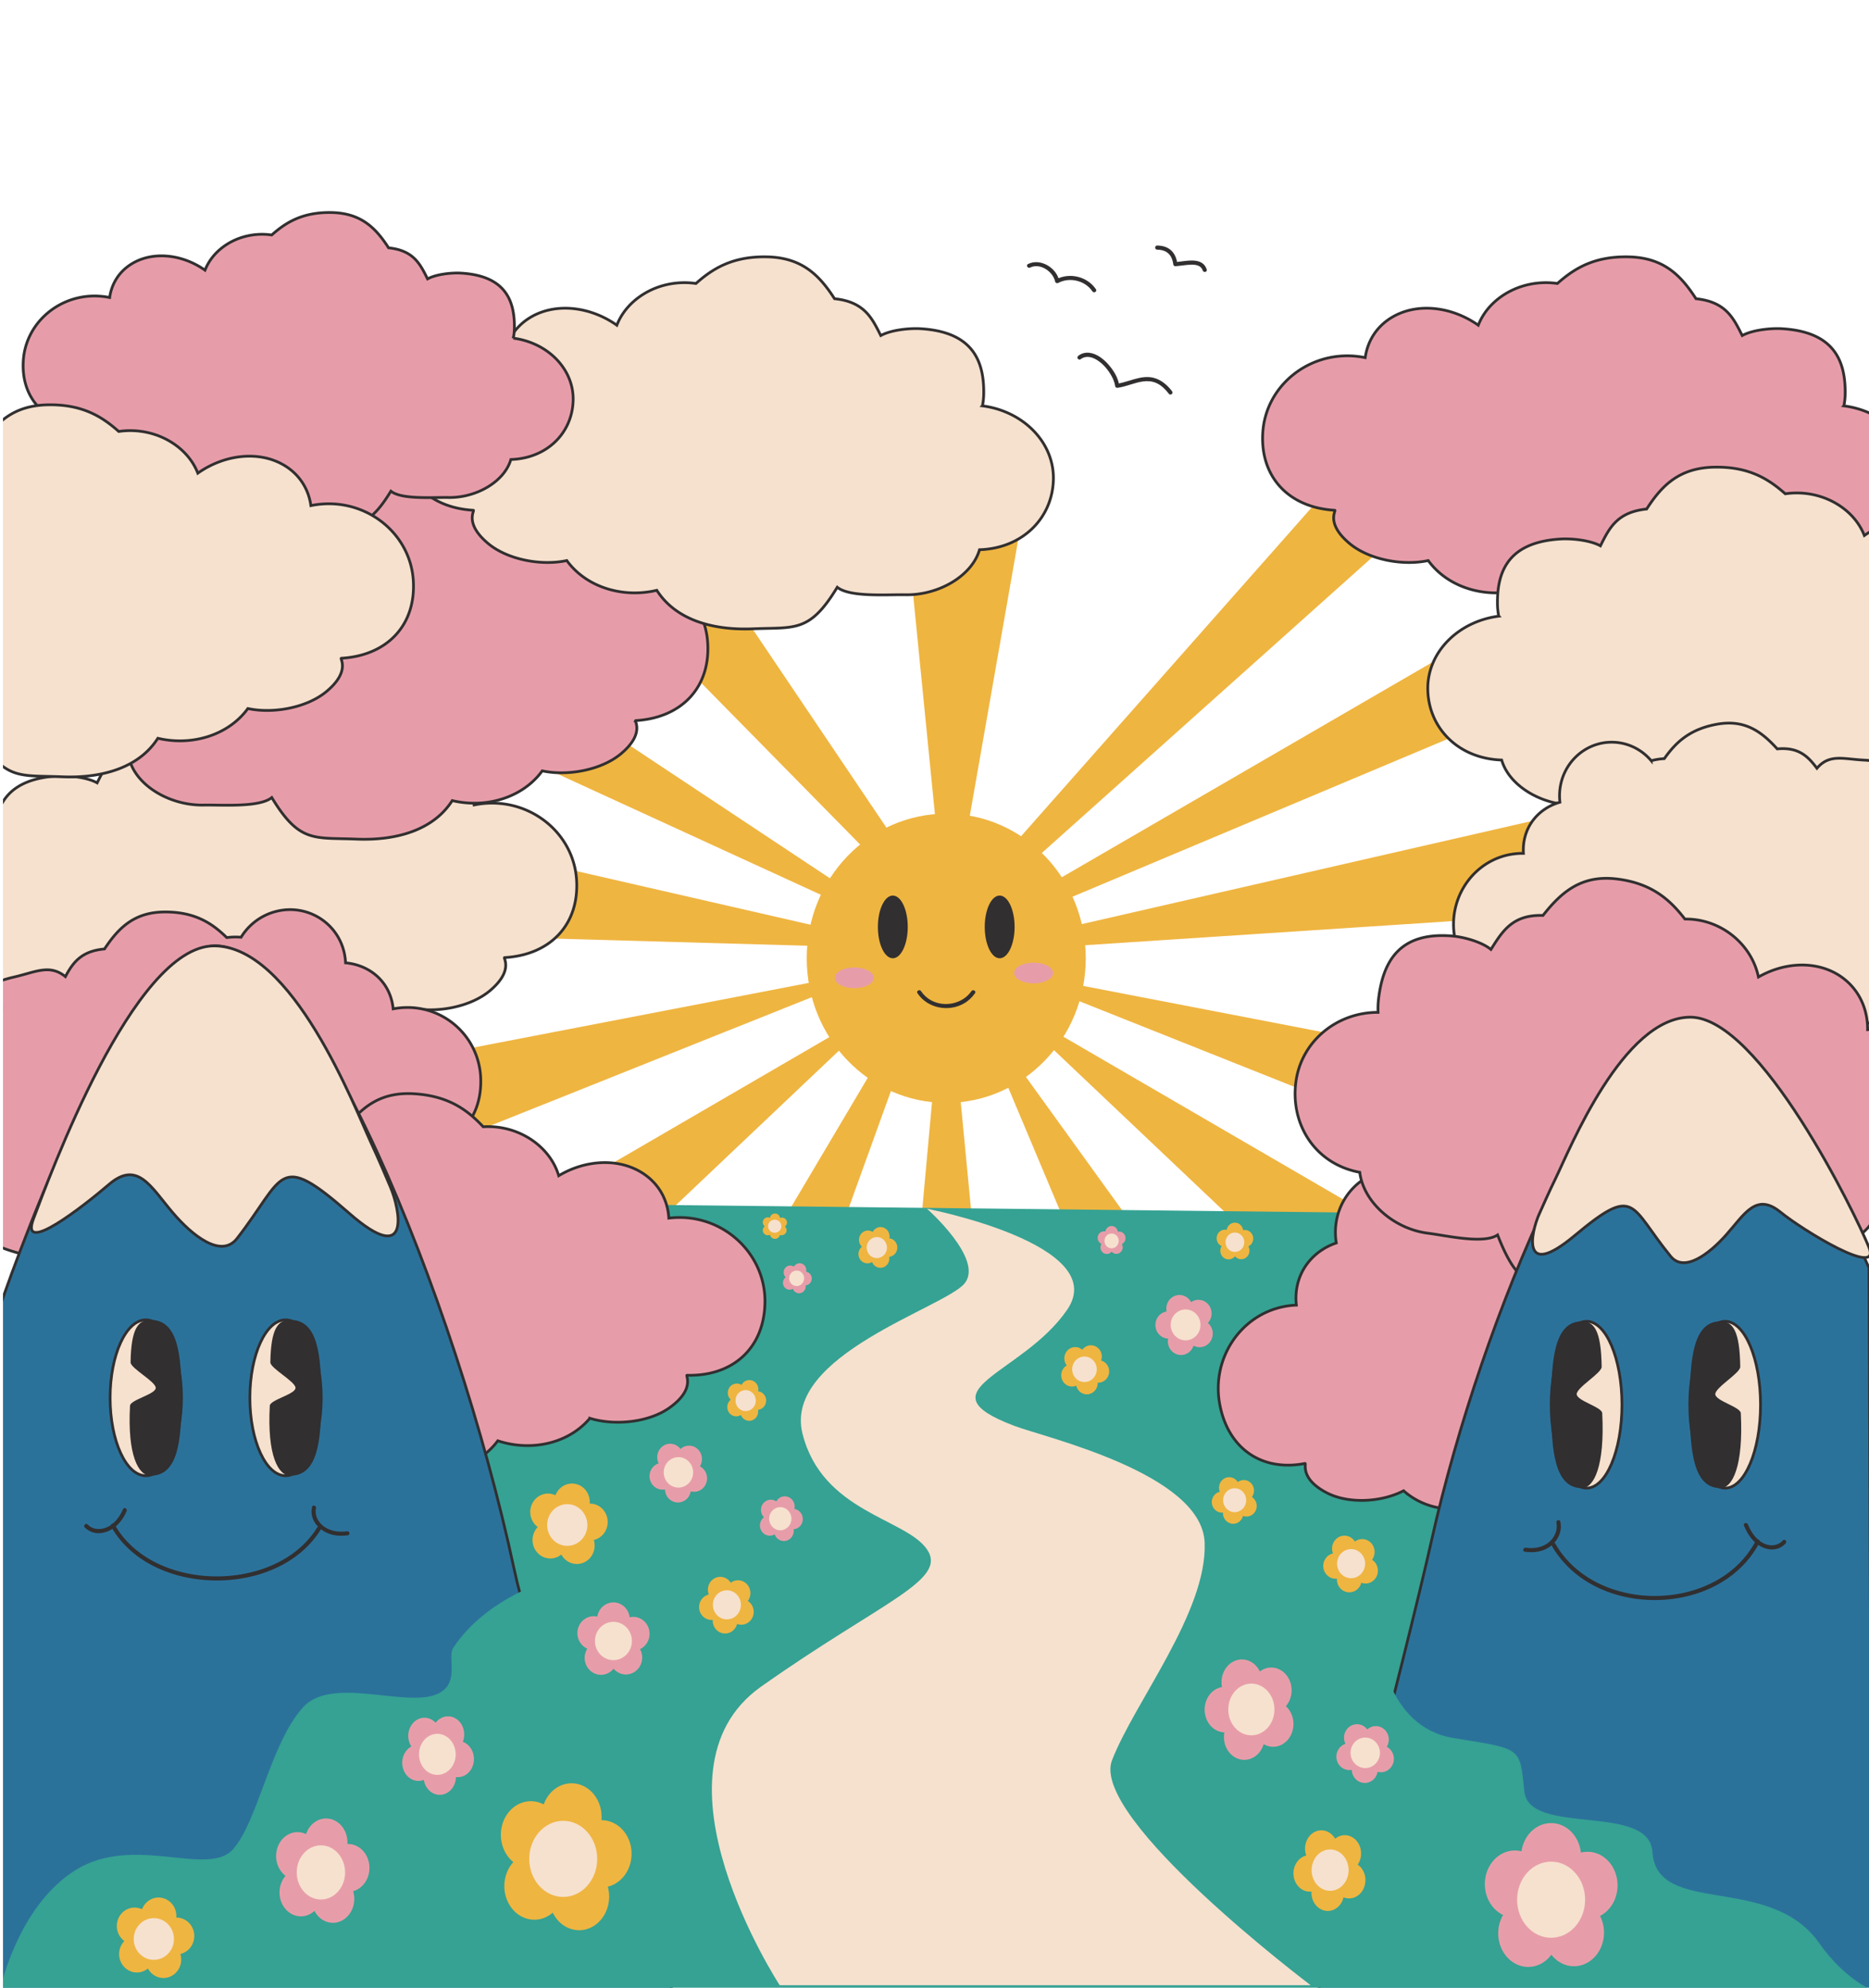 <svg xmlns="http://www.w3.org/2000/svg" xmlns:xlink="http://www.w3.org/1999/xlink" viewBox="0 0 1359.832 1446.118" xmlns:v="https://vecta.io/nano"><style><![CDATA[.K{fill:#f6e1ce}.L{fill:#e79da9}.M{fill:#efb541}.N{stroke-width:2}.O{fill:#312f30}.P{stroke:#312f30}.Q{stroke-miterlimit:10}]]></style><defs><clipPath id="A"><path d="M2.187 43.18h1359.7v1402.938H2.187z" fill="none"/></clipPath><path id="B" d="M367.116 696.667c-1.221.072 6.891 9.461-10.801 24.203-14.207 11.838-38.878 16.355-57.196 12.368-1.14 1.588-2.39 3.118-3.765 4.614-15.028 16.345-39.435 22.329-61.729 17.029-13.314 20.965-39.71 29.264-69.76 28.023-30.873-1.274-41.316 3.042-61.523-30.248-8.976 7.374-36.047 5.229-49.513 5.478-24.269.45-48.498-13.707-53.99-32.769-31.558-1.03-53.27-23.289-53.754-51.375-.464-26.881 22.064-49.475 51.629-53.289a47.44 47.44 0 0 1-.93-8.552c-.445-25.809 9.395-45.406 45.988-47.58 8.619-.512 21.902 1.047 28.904 4.991 6.412-12.786 11.956-24.562 33.653-26.811 11.259-17.528 24.028-29.987 49.257-30.454 24.7-.458 39.072 8.246 51.581 19.38 13.874-2.041 28.853 1.032 40.891 9.547 8.007 5.661 13.611 12.945 16.658 20.808 19.575-13.85 45.176-16.686 63.469-5.346 10.826 6.706 17.158 17.183 18.789 28.94 2.996-.622 6.079-1.029 9.234-1.22 33.758-1.999 62.978 22.734 65.255 55.234 2.277 32.512-18.589 55.051-52.348 57.03z"/><path id="C" d="M971.152 371.241c1.221.072-6.891 9.461 10.801 24.203 14.207 11.838 38.878 16.355 57.196 12.368 1.14 1.588 2.39 3.118 3.765 4.614 15.028 16.345 39.435 22.329 61.729 17.029 13.314 20.965 39.71 29.264 69.76 28.023 30.873-1.274 41.316 3.042 61.523-30.248 8.976 7.374 36.047 5.229 49.513 5.478 24.269.45 48.498-13.707 53.99-32.769 31.558-1.03 53.27-23.289 53.754-51.375.464-26.881-22.064-49.475-51.629-53.289a47.44 47.44 0 0 0 .93-8.552c.445-25.809-9.395-45.406-45.988-47.58-8.619-.512-21.902 1.047-28.904 4.991-6.412-12.786-11.956-24.562-33.653-26.811-11.259-17.528-24.028-29.987-49.257-30.454-24.7-.458-39.072 8.246-51.581 19.38-13.874-2.041-28.853 1.032-40.891 9.547-8.007 5.661-13.611 12.945-16.658 20.808-19.575-13.85-45.176-16.686-63.469-5.346-10.826 6.706-17.158 17.183-18.789 28.94-2.996-.622-6.079-1.029-9.234-1.22-33.758-1.999-62.978 22.734-65.255 55.234-2.277 32.512 18.589 55.051 52.348 57.03z"/><path id="D" d="M132.04 1016.936c0 31.308-2.415 56.688-22.542 56.688-8.655 0-16.907-14.616-14.894-50.946.237-4.279 18.718-8.341 18.718-12.945s-18.38-14.294-18.316-18.583c.372-24.853 5.636-30.902 14.492-30.902 20.127 0 22.542 25.38 22.542 56.688z"/><path id="E" d="M1229.44,1021.972c0,33.504,2.395,60.665,22.352,60.665,8.582,0,16.764-15.641,14.768-54.52-.235-4.579-18.56-8.927-18.56-13.853,0-4.931,18.225-15.297,18.161-19.886-.369-26.597-5.588-33.07-14.369-33.07-19.957,0-22.352,27.161-22.352,60.665Z"/><path id="F" d="M512.269 1081.767c3.322-4.164 2.758-10.327-1.259-13.77-.553-.474-1.144-.872-1.762-1.194 2.544-4.106 1.782-9.622-1.937-12.808-3.623-3.104-8.811-2.934-12.232.179a9.69 9.69 0 0 0-1.457-1.559c-4.018-3.443-9.968-2.861-13.29 1.303-2.482 3.11-2.795 7.34-1.117 10.719a9.38 9.38 0 0 0-4.45 3.099c-3.322 4.164-2.761 10.33 1.257 13.773 2.256 1.933 5.125 2.598 7.793 2.066.065 2.726 1.229 5.413 3.417 7.288 4.018 3.443 9.967 2.856 13.29-1.308a9.83 9.83 0 0 0 2.025-4.57c3.455.96 7.291-.171 9.722-3.218zm-20.797-8.051a10 10 0 0 0-1.043-4.229 9.27 9.27 0 0 0 3.395-1.973 9.69 9.69 0 0 0 1.457 1.559c.553.474 1.144.872 1.762 1.194-.699 1.12-1.146 2.348-1.348 3.609-1.383-.387-2.829-.434-4.222-.16z"/><path id="G" d="M441.852 1110.087c1.492-7.234-2.956-14.348-9.936-15.893a12.39 12.39 0 0 0-2.868-.295c.582-6.654-3.71-12.851-10.171-14.282-6.293-1.394-12.49 2.215-14.742 8.238a12.74 12.74 0 0 0-2.72-.937c-6.98-1.546-13.849 3.062-15.341 10.296-1.114 5.404 1.088 10.745 5.188 13.747-1.714 1.768-2.969 4.052-3.511 6.68-1.492 7.234 2.955 14.353 9.935 15.898 3.919.868 7.808-.206 10.723-2.601 1.742 3.267 4.797 5.767 8.598 6.608 6.98 1.546 13.845-3.068 15.337-10.302.488-2.369.343-4.724-.331-6.877 4.781-1.099 8.748-4.989 9.839-10.281zm-30.166 3.861c-.932-1.748-2.242-3.282-3.847-4.451a13.3 13.3 0 0 0 2.917-4.622 12.74 12.74 0 0 0 2.72.937 12.39 12.39 0 0 0 2.868.295c-.165 1.819.042 3.603.566 5.266-1.916.437-3.7 1.328-5.224 2.575z"/><path id="H" d="M999.933 1149.261c3.493-3.676 3.449-9.588-.098-13.208-.489-.499-1.019-.928-1.58-1.287 2.748-3.688 2.464-9-.819-12.351-3.198-3.264-8.148-3.548-11.651-.879-.356-.571-.775-1.112-1.261-1.608a8.79 8.79 0 0 0-12.747.099c-2.609 2.746-3.245 6.743-1.919 10.101-1.647.375-3.212 1.23-4.481 2.566-3.493 3.676-3.452 9.59.095 13.21 1.992 2.033 4.667 2.911 7.248 2.634-.156 2.598.736 5.255 2.668 7.227a8.79 8.79 0 0 0 12.747-.104c1.144-1.204 1.91-2.646 2.292-4.174 3.21 1.21 6.95.463 9.505-2.226zm-19.14-9.444c.084-1.39-.132-2.801-.654-4.112 1.2-.271 2.357-.801 3.387-1.586.356.571.775 1.112 1.261 1.608s1.019.928 1.58 1.287a9.2 9.2 0 0 0-1.571 3.317c-1.285-.487-2.657-.656-4.004-.514z"/><path id="I" d="M557.059 1021.153c1.181-3.526-.619-7.375-4.022-8.599a6.27 6.27 0 0 0-1.418-.332c.691-3.295-1.087-6.674-4.236-7.807-3.068-1.103-6.387.304-7.877 3.175-.404-.259-.84-.477-1.306-.645-3.403-1.224-7.119.641-8.3 4.167-.882 2.634-.1 5.451 1.773 7.218-.964.775-1.73 1.838-2.159 3.119-1.181 3.526.618 7.378 4.021 8.602 1.911.687 3.922.4 5.526-.611.676 1.748 2.056 3.197 3.909 3.863 3.403 1.224 7.117-.644 8.298-4.171.387-1.155.455-2.344.247-3.465 2.46-.242 4.68-1.935 5.544-4.514zm-15.338-.011a6.73 6.73 0 0 0-1.66-2.477c.703-.563 1.3-1.282 1.738-2.126.404.259.84.477 1.306.645a6.33 6.33 0 0 0 1.418.333c-.192.9-.195 1.807-.033 2.673-.986.095-1.933.427-2.771.953z"/></defs><g clip-path="url(#A)"><g class="M"><path d="M603.949 654.054L228.607 481.83h138.35l244.279 162.057-7.287 10.167zm-7.331 20.3L102.971 561.21v113.144l497.137 14.068-3.49-14.068zm-.941 39.333l-360.412 69.492 43.289 67.042 318.464-127.299-1.341-9.235zm13.599 37.436l-255.52 148.581 105.528 7.844L616.563 758.53l-7.287-7.407zm74.078-127.246h16.914l48.753-277.952h-93.256l27.589 277.952zm-43.752 4.564l16.502-9.747L507.129 397.65h-94.482l226.955 230.791zm132.07 27.573l414.543-174.267h-144L762.92 643.804l8.752 12.21zm6.807 18.257l493.647-113.061v94.804l-489.953 32.121-3.694-13.864zm0 41.159l360.412 69.492-43.289 67.042L777.07 725.135l1.409-9.705zm-10.129 35.693l255.519 148.581-105.528 7.844L761.063 758.53l7.287-7.407zm-13.959-127.329l-16.503-9.747 219.001-247.734 84.228.911-286.726 256.57zM638.219 772.528l-85.043 143.475 50.366 1.474 51.18-141.74-16.503-3.209zm41.697 9.426l-13.328 146.544 44.192-3.915-13.783-143.771-17.081 1.142zm49.482-.586l50.943 121.142 57.432 7.568-95.482-132.31-12.893 3.6z"/></g><g class="N P Q"><use xlink:href="#B" class="K"/><g class="L"><path d="M462.514 524.241c-1.221.072 6.891 9.461-10.801 24.203-14.207 11.838-38.878 16.355-57.196 12.368-1.14 1.588-2.39 3.118-3.765 4.614-15.028 16.345-39.435 22.329-61.729 17.029-13.314 20.965-39.71 29.264-69.76 28.023-30.873-1.274-41.316 3.042-61.523-30.248-8.976 7.374-36.047 5.229-49.513 5.478-24.269.45-48.498-13.707-53.99-32.769-31.558-1.03-53.27-23.289-53.754-51.375-.464-26.881 22.064-49.475 51.629-53.289a47.44 47.44 0 0 1-.93-8.552c-.445-25.809 9.395-45.406 45.988-47.58 8.619-.512 21.902 1.047 28.904 4.991 6.412-12.786 11.956-24.562 33.653-26.811 11.259-17.528 24.028-29.987 49.257-30.454 24.7-.458 39.072 8.246 51.581 19.38 13.874-2.041 28.853 1.032 40.891 9.547 8.007 5.661 13.611 12.945 16.658 20.808 19.575-13.85 45.176-16.686 63.469-5.346 10.826 6.706 17.158 17.183 18.789 28.94 2.996-.622 6.079-1.029 9.234-1.22 33.758-1.999 62.978 22.734 65.255 55.234 2.277 32.512-18.589 55.051-52.348 57.03z"/><use xlink:href="#C"/></g><path d="M344.391 371.241c1.221.072-6.891 9.461 10.801 24.203 14.207 11.838 38.878 16.355 57.196 12.368 1.14 1.588 2.39 3.118 3.765 4.614 15.028 16.345 39.435 22.329 61.729 17.029 13.314 20.965 39.71 29.264 69.76 28.023 30.873-1.274 41.316 3.042 61.523-30.248 8.976 7.374 36.047 5.229 49.513 5.478 24.269.45 48.498-13.707 53.99-32.769 31.558-1.03 53.27-23.289 53.754-51.375.464-26.881-22.064-49.475-51.629-53.289a47.44 47.44 0 0 0 .93-8.552c.445-25.809-9.395-45.406-45.988-47.58-8.619-.512-21.902 1.047-28.904 4.991-6.412-12.786-11.956-24.562-33.653-26.811-11.259-17.528-24.028-29.987-49.257-30.454-24.7-.458-39.072 8.246-51.581 19.38-13.874-2.041-28.853 1.032-40.891 9.547-8.007 5.661-13.611 12.945-16.658 20.808-19.575-13.85-45.176-16.686-63.469-5.346-10.826 6.706-17.158 17.183-18.789 28.94-2.996-.622-6.079-1.029-9.234-1.22-33.758-1.999-62.978 22.734-65.255 55.234-2.277 32.512 18.589 55.051 52.348 57.03z" class="K"/><path d="M61.121 310.11c1.03.06-5.811 7.978 9.108 20.409 11.98 9.983 32.785 13.792 48.231 10.429.961 1.339 2.016 2.629 3.175 3.89 12.673 13.783 33.254 18.829 52.054 14.36 11.228 17.679 33.486 24.677 58.826 23.631 26.034-1.075 34.84 2.565 51.88-25.507 7.569 6.218 30.397 4.409 41.753 4.62 20.465.379 40.897-11.559 45.528-27.633 26.612-.869 44.92-19.639 45.329-43.323.391-22.668-18.606-41.721-43.537-44.937a40.07 40.07 0 0 0 .784-7.212c.375-21.764-7.922-38.29-38.78-40.123-7.268-.432-18.469.883-24.374 4.209-5.407-10.782-10.082-20.713-28.379-22.609-9.495-14.781-20.262-25.287-41.537-25.681-20.829-.386-32.948 6.954-43.496 16.343-11.7-1.721-24.331.87-34.482 8.051-6.752 4.774-11.478 10.917-14.047 17.546-16.507-11.679-38.095-14.071-53.521-4.508-9.129 5.655-14.469 14.489-15.844 24.404-2.527-.525-5.126-.867-7.786-1.028-28.467-1.686-53.108 19.171-55.028 46.577-1.92 27.416 15.675 46.423 44.143 48.092z" class="L"/><g class="K"><path d="M1460.848 524.241c-1.221.072 6.891 9.461-10.801 24.203-14.207 11.838-38.878 16.355-57.196 12.368-1.14 1.588-2.39 3.118-3.765 4.614-15.028 16.345-39.435 22.329-61.729 17.029-13.314 20.965-39.71 29.264-69.76 28.023-30.873-1.274-41.316 3.042-61.523-30.248-8.976 7.374-36.047 5.229-49.513 5.478-24.269.45-48.498-13.707-53.99-32.769-31.558-1.03-53.27-23.289-53.754-51.375-.464-26.881 22.064-49.475 51.629-53.289a47.44 47.44 0 0 1-.93-8.552c-.445-25.809 9.395-45.406 45.988-47.58 8.619-.512 21.902 1.047 28.904 4.991 6.412-12.786 11.956-24.562 33.653-26.811 11.259-17.528 24.028-29.987 49.257-30.454 24.7-.458 39.072 8.246 51.581 19.38 13.874-2.041 28.853 1.032 40.891 9.547 8.007 5.661 13.611 12.945 16.658 20.808 19.575-13.85 45.176-16.686 63.469-5.346 10.826 6.706 17.158 17.183 18.789 28.94 2.996-.622 6.079-1.029 9.234-1.22 33.758-1.999 62.978 22.734 65.255 55.234 2.277 32.512-18.589 55.051-52.348 57.03zm-1212.52-45.35c-1.221.072 6.891 9.461-10.801 24.203-14.207 11.838-38.878 16.355-57.196 12.368-1.14 1.588-2.39 3.118-3.765 4.614-15.028 16.345-39.435 22.329-61.729 17.029-13.314 20.965-39.71 29.264-69.76 28.023-30.873-1.274-41.316 3.042-61.523-30.248-8.976 7.374-36.047 5.229-49.513 5.478-24.269.45-48.498-13.707-53.99-32.769-31.558-1.03-53.27-23.289-53.754-51.375-.464-26.881 22.064-49.475 51.629-53.289a47.44 47.44 0 0 1-.93-8.552c-.445-25.809 9.395-45.406 45.988-47.58 8.619-.512 21.902 1.047 28.904 4.991 6.412-12.786 11.956-24.562 33.653-26.811 11.259-17.528 24.028-29.987 49.257-30.454 24.7-.458 39.072 8.246 51.581 19.38 13.874-2.041 28.853 1.032 40.891 9.547 8.007 5.661 13.611 12.945 16.658 20.808 19.575-13.85 45.176-16.686 63.469-5.346 10.826 6.706 17.158 17.183 18.789 28.94 2.996-.622 6.079-1.029 9.234-1.22 33.758-1.999 62.978 22.734 65.255 55.234 2.277 32.512-18.589 55.051-52.348 57.03z"/><path d="M1433.254 676.223c3.448 4.367 5.399 9.985 5.111 16.024-.622 13.026-11.416 23.045-24.098 22.395-4.689-.24-11.118 4.407-14.635 1.741-4.671 14.049 7.618 13.257-15.905 25.137-11.18 5.647-16.629 3.331-26.03 2.568.397 2.116-2.41-.204-2.517 2.044-.777 16.282-7.788 17.308-24.081 21.829-13.514 3.75-29.169-1.209-33.908-10.6-3.396.264-7.313.758-11.926 1.922-23.742 5.994-46.141 3.249-60.206-12.442-16.891 8.184-37.326 7.087-51.996-4.384a40.35 40.35 0 0 1-3.759-3.311c-13.945 6.399-34.347 6.595-47.616-1.163-16.537-9.667-11.616-19.001-12.608-18.857-27.225 3.854-47.564-11.94-51.114-40.016s15.645-53.95 42.88-57.779c2.545-.357 5.07-.52 7.56-.477-.648-10.289 2.676-20.253 10.192-27.749 4.574-4.552 10.197-7.711 16.37-9.465-.253-2.169-.337-4.378-.229-6.638 1.027-21.507 18.839-38.061 39.798-36.986 10.787.553 20.301 5.67 26.85 13.436a44.33 44.33 0 0 1 9.509-1.51c8.136-11.544 18.146-21.312 37.907-24.976 20.18-3.74 32.403 4.78 44.266 17.873 15.715-1.46 22.488 5.599 28.872 14.112 9.031-10.634 19.179-6.73 33.969-5.972 25.636 1.315 48.758 13.369 47.503 39.664a54.36 54.36 0 0 1-.244 3.118c19.297 8.298 35.189 38.432 38.59 57.694 2.376 13.387-.858 19.202-8.506 22.768z"/></g></g><path d="M216.923 873.703l905.003 10.038-104.796 368.828H333.896L216.923 873.703z" fill="#35a293"/><g class="P N"><g class="Q"><g class="L"><path d="M-51.518 853.164c-2.945 5.179-4.081 11.368-2.755 17.567 2.862 13.371 16.079 21.691 29.514 18.603 4.967-1.142 12.617 2.446 15.923-.983 7.359 13.659-5.9 15.179 21.227 23.003 12.893 3.719 18.321.282 28.232-2.297-.068 2.266 2.539-.671 3.033 1.637 3.577 16.713 11.237 16.441 29.4 18.02 15.065 1.31 30.947-6.806 34.424-17.434 3.671-.373 7.937-.608 13.061-.281 26.367 1.686 49.825-5.421 62.198-24.349 19.419 5.259 41.059.232 54.79-14.441 1.254-1.335 2.407-2.713 3.456-4.145 15.972 3.971 37.794.289 50.655-10.271 16.03-13.159 9.2-21.888 10.284-21.928 29.725-1.193 48.782-21.422 47.836-51.172s-25.811-52.89-55.543-51.669c-2.778.115-5.502.427-8.155.945-1.044-10.779-6.275-20.464-15.566-26.795-5.653-3.843-12.191-6.044-19.08-6.685-.096-2.294-.379-4.598-.875-6.918-4.725-22.077-26.541-35.827-48.743-30.723-11.427 2.627-20.724 9.737-26.408 19.026-3.483-.286-6.979-.202-10.41.247-10.637-10.406-22.975-18.614-44.697-18.646-22.183-.03-33.799 11.12-44.258 26.938-17.029 1.481-23.072 10.08-28.453 20.111-11.438-9.292-21.618-3.318-37.285.284-27.157 6.243-49.816 23.129-44.039 50.119a55.14 55.14 0 0 0 .787 3.182c-19.208 12.267-31.096 46.499-31.478 67.093-.279 14.315 4.156 19.721 12.925 21.958zm1378.692 141.738c4.287 4.913 6.889 11.383 6.889 18.481 0 15.31-12.095 27.707-27.001 27.707-5.511 0-12.789 5.835-17.062 2.922-4.69 16.753 9.675 15.085-17.241 30.43-12.793 7.293-19.311 4.905-30.376 4.576.584 2.457-2.837-.095-2.837 2.547 0 19.138-8.162 20.762-27.013 27.043-15.636 5.209-34.268.336-40.35-10.39-3.967.514-8.532 1.328-13.876 2.971-27.502 8.455-53.918 6.584-71.288-10.968-19.346 10.612-43.368 10.554-61.211-2.014a47.19 47.19 0 0 1-4.593-3.656c-15.992 8.341-39.903 9.797-55.894 1.5-19.931-10.34-14.684-21.58-15.839-21.352-31.705 6.156-56.437-11.14-62.172-43.846s15.324-64.197 47.043-70.324c2.964-.571 5.915-.914 8.838-1.014-1.336-12.025 2.004-23.908 10.397-33.148 5.108-5.613 11.524-9.655 18.664-12.083-.418-2.528-.64-5.113-.64-7.769 0-25.279 19.958-45.759 44.593-45.759 12.679 0 24.12 5.427 32.234 14.139 3.619-1.185 7.335-1.971 11.065-2.342 8.894-14.025 20.084-26.079 43.048-31.563 23.452-5.599 38.26 3.656 52.902 18.295 18.344-2.656 26.681 5.213 34.642 14.81 9.993-13.011 22.111-9.044 39.495-9.044 30.132 0 57.917 12.743 57.917 43.649 0 1.228-.042 2.457-.111 3.67 23.09 8.569 43.41 42.946 48.476 65.326 3.535 15.553.069 22.566-8.699 27.207z"/><path d="M499.852 1000.543c-1.223-.031 6.116 10.164-12.689 23.596-15.101 10.786-40.049 13.274-57.988 7.686a49.41 49.41 0 0 1-4.119 4.354c-16.277 15.281-41.078 19.276-62.877 12.022-14.936 20.105-41.903 26.275-71.755 22.477-30.669-3.903-41.42-.415-58.913-35.838-9.533 6.708-36.343 2.245-49.783 1.359-24.224-1.598-47.247-17.985-51.205-37.753-31.371-3.714-51.241-28.092-49.491-56.575 1.674-27.261 25.923-48.237 55.693-49.598-.334-2.844-.43-5.77-.247-8.739 1.608-26.174 12.973-45.188 49.617-44.293 8.631.211 21.746 2.914 28.411 7.5 7.407-12.406 13.868-23.863 35.672-24.304 12.615-16.798 26.331-28.335 51.513-26.674 24.654 1.626 38.286 11.657 49.868 23.991 13.99-.893 28.675 3.487 39.996 13.128 7.53 6.41 12.537 14.262 14.948 22.481 20.611-12.369 46.352-13.076 63.682-.044 10.257 7.707 15.735 18.852 16.426 30.897 3.036-.376 6.14-.527 9.3-.454 33.804.831 60.961 28.351 60.648 61.456-.315 33.117-22.903 54.178-56.706 53.325zm864.872-125.031c-1.241-.101 5.547 11.508-14.461 25.237-16.067 11.025-41.599 12.385-59.47 5.256a53.37 53.37 0 0 1-4.476 4.558c-17.56 15.9-43.042 18.926-64.727 9.754-16.516 21.276-44.343 26.574-74.445 20.756-30.926-5.978-42.088-2.736-57.535-42.633-10.136 6.848-37.101.468-50.709-1.247-24.525-3.09-46.852-22.368-49.571-44.314-31.652-5.808-50.245-33.697-46.584-64.908 3.504-29.872 29.545-51.591 59.906-51.449-.152-3.144-.056-6.366.326-9.619 3.364-28.68 16.176-48.954 53.377-45.953 8.762.707 21.918 4.399 28.393 9.807 8.351-13.228 15.678-25.465 37.877-24.75 13.937-17.769 28.645-29.694 54.141-26.482 24.961 3.145 38.159 14.92 49.121 29.113 14.284-.211 28.926 5.41 39.8 16.631 7.233 7.46 11.805 16.365 13.714 25.533 21.774-12.461 47.994-11.821 64.755 3.457 9.92 9.035 14.754 21.587 14.66 34.864 3.112-.247 6.278-.242 9.486.013 34.317 2.774 60.112 34.517 57.605 70.886-2.508 36.383-26.867 58.288-61.182 55.49z"/></g><path d="M0 950.465s87.656-260.219 156.098-262.317 174.707 251.825 217.934 453.268c21.688 101.071 115.271 306.348 115.271 306.348H0V950.465z" fill="#2b729b"/><g class="K"><path d="M79.359 861.634c-18.898 16.158-65.486 52.59-54.952 24.979 11.015-28.872 72.415-198.478 131.354-198.465 57.152.013 102.204 117.411 114.117 143.092 6.154 13.265 10.604 23.994 14.053 32.044 7.178 16.757 15.605 59.211-29.939 19.334-52.579-46.036-46.436-26.563-81.561 18.435-11.401 14.606-32.316-1.785-47.031-19.135-15.659-18.463-25.374-37.953-46.039-20.284z"/></g></g><ellipse cx="106.076" cy="1016.936" rx="25.964" ry="56.688" class="K"/></g><use xlink:href="#D" class="O"/><ellipse cx="207.766" cy="1016.936" rx="25.964" ry="56.688" class="K N P"/><g class="O"><path d="M233.73 1016.936c0 31.308-2.415 56.688-22.542 56.688-8.655 0-16.907-14.616-14.894-50.946.237-4.279 18.718-8.341 18.718-12.945s-18.38-14.294-18.316-18.583c.372-24.853 5.636-30.902 14.492-30.902 20.127 0 22.542 25.38 22.542 56.688zm-172.078 94.317c2.984 3.107 7.317 4.551 11.581 4.123 5.043-.506 9.59-3.149 13.026-6.807 2.501-2.662 4.425-5.804 5.875-9.146.761-1.753-1.823-3.283-2.59-1.514-2.54 5.852-6.79 11.544-13.04 13.703-4.414 1.524-9.391.997-12.73-2.48-1.34-1.395-3.459.728-2.121 2.121h0zm165.369-14.869c-2.265 10.028 6.182 18.342 15.398 20.327 3.555.766 7.149.739 10.737.241.809-.112 1.235-1.136 1.048-1.845-.228-.867-1.047-1.159-1.845-1.048-6.15.854-12.978-.182-17.782-4.389-3.538-3.098-5.731-7.762-4.663-12.489.425-1.88-2.467-2.683-2.893-.798h0z"/><path d="M80.862 1110.664c5.6 9.937 13.761 18.186 23.315 24.364 9.762 6.314 20.883 10.485 32.263 12.74a109.68 109.68 0 0 0 35.662 1.136c11.665-1.547 23.114-4.946 33.501-10.525 10.005-5.374 18.89-12.829 25.468-22.12a66.88 66.88 0 0 0 2.352-3.566c1.015-1.649-1.579-3.157-2.59-1.514-5.778 9.385-13.949 17.046-23.376 22.698-9.687 5.808-20.531 9.519-31.636 11.448-11.35 1.971-23.11 2.064-34.49.276-11.142-1.751-22.064-5.269-31.876-10.876-9.492-5.424-17.885-12.838-23.862-22.038-.751-1.156-1.461-2.337-2.138-3.537-.948-1.682-3.54-.172-2.59 1.514h0z"/></g><g class="P N"><g class="Q"><path d="M1359.825 922.368s-74.555-171.042-132.768-172.757-148.596 205.837-185.362 370.492c-18.447 82.613-83.715 332.275-83.715 332.275l403.906-4.613-2.061-525.397z" fill="#2b729b"/><g class="K"><path d="M1295.392 881.821c16.209 13.207 73.468 48.278 64.433 25.709-9.448-23.599-79.412-167.524-129.965-167.513-49.021.01-87.663 95.969-97.882 116.96-5.278 10.843-9.096 19.612-12.053 26.192-6.157 13.696-13.385 48.398 25.68 15.803 45.099-37.629 39.83-21.712 69.957 15.069 9.779 11.939 27.719-1.459 40.34-15.64 13.431-15.091 21.764-31.022 39.489-16.58z"/></g></g><ellipse cx="1255.185" cy="1021.972" rx="25.745" ry="60.665" class="K"/></g><use xlink:href="#E" class="O"/><ellipse cx="1154.353" cy="1021.972" rx="25.745" ry="60.665" class="K N P"/><g class="O"><path d="M1128.609 1021.972c0 33.504 2.395 60.665 22.352 60.665 8.582 0 16.764-15.641 14.768-54.52-.235-4.579-18.56-8.927-18.56-13.853 0-4.931 18.225-15.297 18.161-19.886-.369-26.597-5.588-33.07-14.369-33.07-19.957 0-22.352 27.161-22.352 60.665zm168.512 98.738c-3.217 3.618-8.048 4.342-12.488 2.727-6.289-2.288-10.499-8.442-12.893-14.4-.711-1.769-3.614-.997-2.893.798 2.324 5.782 5.855 11.27 11.218 14.656 3.841 2.425 8.676 3.57 13.11 2.231 2.342-.707 4.444-2.064 6.068-3.89 1.279-1.438-.835-3.568-2.121-2.121h0zm-164.74-12.891c1.042 4.972-.994 10.041-4.62 13.468-4.68 4.423-11.409 5.655-17.62 4.723-1.889-.283-2.703 2.607-.798 2.893 5.862.879 11.975.261 17.116-2.88 4.13-2.524 7.376-6.537 8.629-11.246.676-2.543.724-5.184.185-7.755-.396-1.888-3.288-1.089-2.893.798h0z"/><path d="M1277.606 1120.708c-5.237 10.029-12.903 18.609-22.19 25.06s-19.987 10.828-31.067 13.206c-11.139 2.391-22.781 2.802-34.062 1.196s-22.295-5.15-32.167-10.852c-9.734-5.622-18.243-13.346-24.398-22.783-.78-1.196-1.52-2.416-2.227-3.656-.956-1.677-3.549-.167-2.59 1.514 5.842 10.242 14.184 18.846 24.048 25.273 9.768 6.364 20.92 10.575 32.36 12.71 11.724 2.188 23.784 2.284 35.545.31 11.481-1.927 22.702-5.92 32.615-12.059 9.944-6.158 18.499-14.508 24.556-24.539.764-1.266 1.485-2.556 2.169-3.867.893-1.71-1.696-3.228-2.59-1.514h0z"/></g><ellipse cx="688.459" cy="697.167" rx="101.507" ry="105.197" class="M"/><g class="O"><ellipse cx="649.587" cy="674.354" rx="10.862" ry="22.812"/><ellipse cx="727.33" cy="674.354" rx="10.862" ry="22.812"/><path d="M667.525,722.594c7.286,10.954,22.475,13.881,33.763,7.468,3.246-1.844,5.976-4.41,8.104-7.468,1.105-1.588-1.494-3.089-2.59-1.514-6.483,9.314-19.869,12.068-29.682,6.517-2.82-1.595-5.21-3.82-7.004-6.517-1.064-1.6-3.664-.1-2.59,1.514h0Z"/></g><path d="M329.745 1198.905c91.023-137.567 532.991-33.262 532.991-33.262l140.896 28.606s3.841 62.066 53.904 70.224 48.095 6.257 51.552 38.89 90.85 8.056 93.167 43.94c3.064 47.445 85.45 15.206 121.301 66.323 18.362 26.182 38.331 34.138 38.331 34.138H0s12.591-60.64 54.829-87.154 96.295 5.299 114.599-15.096 27.024-76.638 50.99-103.337c20.749-23.115 73.914.148 97.191-9.518 17.842-7.409 7.503-26.751 12.136-33.754z" fill="#35a293"/><path d="M583.872 1043.004c14.298 57.131 75.242 61.652 90.586 84.219s-32.884 37.788-120.714 99.849 13.532 217.202 13.532 217.202h386.308s-160.862-121.289-144.521-163.603 69.447-108.123 67.404-158.437-116.253-76.456-138.479-84.878c-68.84-26.087 5.713-36.901 38.394-84.388s-101.925-73.58-101.925-73.58 41.669 36.681 27.371 54.304-132.255 52.181-117.957 109.313z" class="K"/><path d="M571.037 892.364c.932-.653 1.539-1.723 1.539-2.932 0-1.988-1.641-3.599-3.666-3.599-.497 0-.97.097-1.403.273-.186-1.816-1.748-3.234-3.646-3.234-1.87 0-3.411 1.374-3.637 3.149-.478-.224-1.012-.35-1.577-.35-2.024 0-3.666 1.611-3.666 3.6 0 1.189.588 2.244 1.494 2.9-.906.655-1.494 1.71-1.494 2.899 0 1.988 1.641 3.6 3.666 3.6a3.7 3.7 0 0 0 1.599-.36c.291 1.702 1.798 2.999 3.615 2.999 1.755 0 3.222-1.211 3.581-2.829.37.123.767.19 1.179.19 2.025 0 3.666-1.612 3.666-3.6 0-1.079-.483-2.047-1.249-2.707zm-8.776 2.107a3.59 3.59 0 0 0-1.443-2.299c.79-.571 1.338-1.447 1.465-2.45a3.71 3.71 0 0 0 1.577.35c.497 0 .97-.097 1.403-.273.095.931.552 1.758 1.231 2.341-.728.51-1.258 1.275-1.454 2.162-.37-.123-.767-.19-1.179-.19a3.7 3.7 0 0 0-1.6.36z" class="M"/><ellipse cx="563.656" cy="892.096" rx="4.845" ry="4.758" class="K"/><path d="M268.508 1362.258c1.628-9.432-3.878-18.551-12.302-20.374-1.16-.251-2.316-.35-3.453-.307.549-8.655-4.751-16.588-12.547-18.275-7.595-1.644-14.96 3.205-17.53 11.085a14.47 14.47 0 0 0-3.29-1.145c-8.424-1.823-16.575 4.34-18.203 13.772-1.216 7.046 1.551 13.922 6.547 17.712-2.019 2.341-3.477 5.339-4.068 8.766-1.628 9.432 3.877 18.557 12.301 20.381 4.73 1.024 9.379-.473 12.828-3.659 2.168 4.196 5.896 7.361 10.484 8.354 8.424 1.823 16.57-4.348 18.198-13.78.533-3.089.305-6.143-.554-8.921 5.721-1.553 10.4-6.708 11.592-13.608zm-36.166 5.807c-1.16-2.245-2.769-4.202-4.725-5.677 1.473-1.703 2.645-3.759 3.401-6.078a14.47 14.47 0 0 0 3.29 1.145c1.16.251 2.316.35 3.453.307-.157 2.366.132 4.676.8 6.822-2.293.618-4.417 1.822-6.22 3.481z" class="L"/><ellipse cx="233.484" cy="1362.233" rx="17.596" ry="19.7" class="K"/><path d="M458.988 1353.998c2.628-13.177-4.78-26.238-16.549-29.18a19.53 19.53 0 0 0-4.841-.588c1.082-12.134-6.077-23.52-16.97-26.242-10.612-2.652-21.134 3.827-25.029 14.782-1.438-.758-2.969-1.355-4.582-1.758-11.77-2.942-23.443 5.349-26.071 18.527-1.963 9.844 1.678 19.63 8.559 25.18-2.921 3.197-5.077 7.345-6.031 12.132-2.628 13.177 4.778 26.247 16.547 29.189 6.609 1.652 13.194-.241 18.154-4.562 2.895 5.993 8.018 10.608 14.428 12.21 11.77 2.942 23.437-5.361 26.064-18.538.86-4.315.65-8.616-.457-12.558 8.094-1.924 14.854-8.955 16.776-18.595zm-51.021 6.525c-1.549-3.206-3.739-6.029-6.434-8.19 2.131-2.326 3.851-5.162 4.998-8.385 1.438.758 2.969 1.355 4.582 1.758a19.53 19.53 0 0 0 4.841.588c-.305 3.317.017 6.576.878 9.62-3.244.764-6.271 2.36-8.864 4.609z" class="M"/><ellipse cx="409.782" cy="1352.382" rx="24.731" ry="27.689" class="K"/><path d="M1176.88 1371.653c0-13.502-9.771-24.442-21.83-24.442-1.661 0-3.28.209-4.839.607-1.305-12.107-10.508-21.472-21.669-21.472-10.873 0-19.881 8.89-21.551 20.533a19.75 19.75 0 0 0-4.814-.598c-12.059 0-21.839 10.94-21.839 24.442 0 10.086 5.458 18.749 13.254 22.487-2.229 3.833-3.525 8.407-3.525 13.312 0 13.502 9.771 24.451 21.83 24.451 6.771 0 12.83-3.454 16.831-8.881 3.991 5.143 9.89 8.397 16.458 8.397 12.059 0 21.83-10.949 21.83-24.451 0-4.422-1.042-8.568-2.89-12.145 7.525-3.852 12.754-12.363 12.754-22.24zm-48.525 18.815c-2.136-2.752-4.822-4.972-7.873-6.424 1.627-2.79 2.754-5.978 3.246-9.403a19.75 19.75 0 0 0 4.814.598c1.661 0 3.28-.209 4.839-.607.347 3.311 1.297 6.414 2.729 9.175-3.017 1.537-5.661 3.833-7.754 6.661z" class="L"/><ellipse cx="1128.542" cy="1382.079" rx="24.731" ry="27.689" class="K"/><path d="M938.74 1223.728c-2.975-8.543-11.568-12.765-19.198-9.434-1.051.459-2.029 1.038-2.928 1.721-3.494-7.3-11.38-10.682-18.442-7.599-6.879 3.003-10.62 11.117-9.11 18.944-1.067.182-2.132.495-3.177.951-7.63 3.331-11.407 12.954-8.431 21.497 2.223 6.381 7.585 10.355 13.341 10.566-.565 3.041-.378 6.293.703 9.396 2.975 8.543 11.57 12.771 19.2 9.44 4.284-1.87 7.357-5.729 8.692-10.268 3.659 2.151 8.108 2.581 12.263.767 7.63-3.331 11.399-12.958 8.424-21.501-.974-2.798-2.548-5.133-4.505-6.886 3.912-4.516 5.345-11.345 3.169-17.595zm-26.556 25.309c-1.958-1.151-4.147-1.814-6.397-1.889.415-2.214.425-4.543-.018-6.846 1.067-.182 2.132-.495 3.177-.951 1.051-.459 2.029-1.038 2.928-1.721.95 1.999 2.234 3.7 3.748 5.051-1.57 1.806-2.737 3.989-3.438 6.356z" class="L"/><ellipse cx="910.454" cy="1243.677" rx="16.795" ry="18.804" class="K"/><path d="M880.862 951.97c-1.921-5.105-7.468-7.628-12.394-5.637a9.41 9.41 0 0 0-1.89 1.028c-2.256-4.362-7.347-6.384-11.906-4.541-4.441 1.795-6.856 6.643-5.882 11.321-.689.109-1.376.296-2.051.569-4.926 1.991-7.364 7.741-5.443 12.846 1.435 3.813 4.897 6.188 8.613 6.314a10.21 10.21 0 0 0 .454 5.615c1.921 5.105 7.47 7.632 12.396 5.641 2.766-1.118 4.749-3.424 5.611-6.136 2.362 1.285 5.234 1.542 7.917.458 4.926-1.991 7.359-7.744 5.438-12.848a9.8 9.8 0 0 0-2.908-4.115c2.526-2.699 3.451-6.78 2.046-10.514zm-17.144 15.124c-1.264-.688-2.677-1.084-4.13-1.129a10.16 10.16 0 0 0-.012-4.091c.689-.109 1.376-.296 2.051-.569a9.41 9.41 0 0 0 1.89-1.028 9.57 9.57 0 0 0 2.42 3.019c-1.014 1.079-1.767 2.384-2.22 3.798z" class="L"/><ellipse cx="862.601" cy="963.891" rx="10.843" ry="11.237" class="K"/><path d="M343.138 1286.545c3.348-6.243 1.543-14.34-4.033-18.089a11.2 11.2 0 0 0-2.388-1.224c2.399-6.004.466-13.196-4.695-16.665-5.028-3.38-11.398-2.07-15.057 2.795a12.11 12.11 0 0 0-2.078-1.773c-5.576-3.749-12.812-1.73-16.16 4.513-2.501 4.664-2.126 10.366.552 14.519-1.981 1.08-3.715 2.791-4.932 5.06-3.348 6.243-1.546 14.344 4.031 18.093 3.131 2.105 6.789 2.392 9.985 1.126.57 3.619 2.491 6.957 5.528 8.999 5.576 3.749 12.81 1.723 16.158-4.52 1.097-2.045 1.643-4.286 1.676-6.514 4.435.558 8.964-1.752 11.413-6.319zm-27.105-6.385c-.305-1.936-.997-3.798-2.047-5.418 1.444-.784 2.756-1.908 3.833-3.339a12.11 12.11 0 0 0 2.078 1.773 11.2 11.2 0 0 0 2.388 1.224c-.661 1.639-.991 3.369-1.014 5.091-1.776-.227-3.568.013-5.237.669z" class="L"/><ellipse cx="318.201" cy="1276.339" rx="13.339" ry="14.935" class="K"/><use xlink:href="#F" class="L"/><ellipse cx="493.598" cy="1071.182" rx="10.692" ry="11.08" class="K"/><path d="M1011.98 1285.81c3.322-4.164 2.758-10.327-1.259-13.77-.553-.474-1.144-.872-1.762-1.194 2.544-4.106 1.782-9.622-1.937-12.808-3.623-3.104-8.811-2.934-12.232.179a9.69 9.69 0 0 0-1.457-1.559c-4.018-3.443-9.968-2.861-13.29 1.303-2.482 3.11-2.795 7.34-1.117 10.719a9.38 9.38 0 0 0-4.45 3.099c-3.322 4.164-2.761 10.33 1.257 13.773 2.256 1.933 5.125 2.598 7.793 2.066.065 2.726 1.229 5.413 3.417 7.288 4.018 3.443 9.967 2.856 13.29-1.308a9.83 9.83 0 0 0 2.025-4.57c3.455.96 7.291-.171 9.722-3.218zm-20.797-8.051a10 10 0 0 0-1.043-4.229 9.27 9.27 0 0 0 3.395-1.973 9.69 9.69 0 0 0 1.457 1.559c.553.474 1.144.872 1.762 1.194-.699 1.12-1.146 2.348-1.348 3.609-1.383-.387-2.829-.434-4.222-.16z" class="L"/><ellipse cx="993.31" cy="1275.226" rx="10.692" ry="11.08" class="K"/><path d="M583.621 1107.795c1.407-3.83-.448-8.115-4.143-9.573a6.94 6.94 0 0 0-1.546-.413c.862-3.592-.983-7.362-4.404-8.711-3.332-1.315-7.02.118-8.744 3.219a7.12 7.12 0 0 0-1.413-.752c-3.696-1.458-7.833.463-9.24 4.293-1.051 2.861-.281 5.979 1.719 7.982-1.083.818-1.956 1.959-2.468 3.35-1.407 3.83.447 8.118 4.142 9.576 2.075.819 4.292.572 6.084-.484.687 1.941 2.156 3.578 4.169 4.372 3.696 1.458 7.831-.467 9.238-4.297a7.59 7.59 0 0 0 .38-3.795c2.708-.183 5.197-1.965 6.226-4.767zm-16.832-.53c-.368-1.039-.96-1.993-1.743-2.774a7.28 7.28 0 0 0 1.975-2.275 7.12 7.12 0 0 0 1.413.752 6.94 6.94 0 0 0 1.546.413 7.46 7.46 0 0 0-.12 2.933 6.98 6.98 0 0 0-3.071.952z" class="L"/><ellipse cx="567.72" cy="1104.908" rx="8.11" ry="8.405" class="K"/><path d="M590.296 931.93c.945-2.573-.301-5.451-2.783-6.43-.342-.135-.69-.227-1.039-.277.579-2.413-.66-4.945-2.958-5.851-2.238-.883-4.715.079-5.874 2.162a4.78 4.78 0 0 0-.949-.505c-2.482-.979-5.261.311-6.207 2.884-.706 1.922-.189 4.016 1.154 5.361a4.95 4.95 0 0 0-1.658 2.25c-.945 2.573.3 5.453 2.782 6.432 1.394.55 2.883.384 4.086-.325.462 1.304 1.448 2.403 2.8 2.937 2.482.979 5.26-.313 6.205-2.886a5.1 5.1 0 0 0 .255-2.549c1.819-.123 3.491-1.32 4.182-3.202zm-11.306-.356a4.97 4.97 0 0 0-1.171-1.863c.53-.399.985-.915 1.326-1.528a4.78 4.78 0 0 0 .949.505c.342.135.69.227 1.039.277a5.01 5.01 0 0 0-.08 1.97c-.729.048-1.434.271-2.062.639z" class="L"/><ellipse cx="579.616" cy="929.991" rx="5.448" ry="5.646" class="K"/><use xlink:href="#G" class="M"/><ellipse cx="412.721" cy="1109.478" rx="14.638" ry="15.17" class="K"/><path d="M141.057 1411.274c1.492-7.234-2.956-14.348-9.936-15.893a12.39 12.39 0 0 0-2.868-.295c.582-6.654-3.71-12.851-10.171-14.282-6.293-1.394-12.49 2.215-14.742 8.238a12.74 12.74 0 0 0-2.72-.937c-6.98-1.546-13.849 3.062-15.341 10.296-1.114 5.404 1.088 10.745 5.188 13.747-1.714 1.768-2.969 4.052-3.511 6.68-1.492 7.234 2.955 14.353 9.935 15.898 3.919.868 7.808-.206 10.723-2.601 1.742 3.267 4.797 5.767 8.598 6.608 6.98 1.546 13.845-3.068 15.337-10.302.488-2.369.343-4.724-.331-6.877 4.781-1.099 8.748-4.989 9.839-10.281zm-30.166 3.861c-.932-1.748-2.242-3.282-3.847-4.451a13.3 13.3 0 0 0 2.917-4.622 12.74 12.74 0 0 0 2.72.937 12.39 12.39 0 0 0 2.868.295c-.165 1.819.042 3.603.566 5.266-1.916.437-3.7 1.328-5.224 2.575z" class="M"/><ellipse cx="111.927" cy="1410.664" rx="14.638" ry="15.17" class="K"/><path d="M472.599 1188.609c0-6.797-5.314-12.304-11.872-12.304a11.4 11.4 0 0 0-2.632.306c-.71-6.095-5.715-10.809-11.785-10.809-5.913 0-10.812 4.475-11.72 10.336-.843-.196-1.719-.301-2.618-.301-6.558 0-11.877 5.507-11.877 12.304 0 5.077 2.968 9.438 7.208 11.32a12.57 12.57 0 0 0-1.917 6.701c0 6.797 5.314 12.308 11.872 12.308 3.682 0 6.978-1.739 9.153-4.471 2.171 2.589 5.378 4.227 8.95 4.227 6.558 0 11.872-5.512 11.872-12.308 0-2.226-.567-4.313-1.572-6.114 4.093-1.939 6.936-6.223 6.936-11.196zm-26.39 9.471c-1.161-1.385-2.622-2.503-4.282-3.234a12.44 12.44 0 0 0 1.765-4.733c.843.196 1.719.301 2.618.301a11.4 11.4 0 0 0 2.632-.306c.189 1.667.705 3.229 1.484 4.619-1.641.774-3.079 1.93-4.217 3.353z" class="L"/><ellipse cx="446.311" cy="1193.858" rx="13.45" ry="13.939" class="K"/><path d="M990.032 1377.18c4.602-5.232 4.544-13.645-.129-18.797-.644-.71-1.342-1.32-2.082-1.832 3.621-5.249 3.246-12.81-1.078-17.578-4.213-4.645-10.734-5.049-15.349-1.251-.468-.813-1.021-1.582-1.661-2.288-4.673-5.152-12.191-5.091-16.792.14-3.438 3.908-4.275 9.597-2.528 14.376-2.17.533-4.231 1.751-5.903 3.652-4.602 5.232-4.547 13.649.125 18.801 2.624 2.893 6.149 4.143 9.548 3.749-.206 3.698.97 7.479 3.515 10.285 4.673 5.152 12.191 5.084 16.792-.148 1.507-1.713 2.516-3.765 3.02-5.941 4.229 1.722 9.156.659 12.522-3.169zm-25.215-13.441c.11-1.979-.174-3.987-.861-5.853 1.581-.386 3.105-1.139 4.462-2.257.468.813 1.021 1.582 1.661 2.288s1.342 1.32 2.082 1.832a13.6 13.6 0 0 0-2.07 4.721 10.71 10.71 0 0 0-5.275-.732z" class="M"/><ellipse cx="967.749" cy="1360.569" rx="13.45" ry="15.058" class="K"/><use xlink:href="#H" class="M"/><ellipse cx="983.018" cy="1137.589" rx="10.209" ry="10.58" class="K"/><path d="M545.784 1179.221c3.493-3.676 3.449-9.588-.098-13.208-.489-.499-1.019-.928-1.58-1.287 2.748-3.688 2.464-9-.819-12.351-3.198-3.264-8.148-3.548-11.651-.879-.356-.571-.775-1.112-1.261-1.608a8.79 8.79 0 0 0-12.747.099c-2.609 2.746-3.245 6.743-1.919 10.101-1.647.375-3.212 1.23-4.481 2.566-3.493 3.676-3.452 9.59.095 13.21 1.992 2.033 4.667 2.911 7.248 2.634-.156 2.598.736 5.255 2.668 7.227a8.79 8.79 0 0 0 12.747-.104c1.144-1.204 1.91-2.646 2.292-4.174 3.21 1.21 6.95.463 9.505-2.226zm-19.14-9.444c.084-1.39-.132-2.801-.654-4.112 1.2-.271 2.357-.801 3.387-1.586.356.571.775 1.112 1.261 1.608s1.019.928 1.58 1.287a9.2 9.2 0 0 0-1.571 3.317c-1.285-.487-2.657-.656-4.004-.514z" class="M"/><ellipse cx="528.869" cy="1167.55" rx="10.209" ry="10.58" class="K"/><path d="M912.206 1101.031c2.871-3.021 2.835-7.879-.08-10.854a7.43 7.43 0 0 0-1.299-1.058c2.259-3.031 2.025-7.397-.673-10.15-2.628-2.682-6.696-2.916-9.575-.723-.292-.47-.637-.914-1.036-1.321-2.915-2.975-7.605-2.94-10.476.081-2.144 2.257-2.667 5.541-1.577 8.301a7.3 7.3 0 0 0-3.683 2.109c-2.871 3.021-2.837 7.881.078 10.856 1.637 1.67 3.836 2.393 5.957 2.165-.129 2.135.605 4.319 2.193 5.939 2.915 2.975 7.605 2.936 10.476-.085.94-.989 1.57-2.174 1.884-3.43 2.638.995 5.712.38 7.812-1.83zm-15.73-7.761a7.88 7.88 0 0 0-.537-3.379 7.22 7.22 0 0 0 2.784-1.303c.292.47.637.914 1.036 1.321a7.43 7.43 0 0 0 1.299 1.058 7.58 7.58 0 0 0-1.291 2.726c-1.056-.4-2.183-.539-3.291-.423z" class="M"/><ellipse cx="898.305" cy="1091.439" rx="8.39" ry="8.695" class="K"/><path d="M806.078 1001.551c2.032-4.003.549-8.953-3.314-11.059a7.7 7.7 0 0 0-1.641-.665c1.404-3.817-.134-8.201-3.709-10.15-3.483-1.899-7.706-.836-9.993 2.324a7.95 7.95 0 0 0-1.452-1.018c-3.863-2.106-8.642-.57-10.674 3.433-1.518 2.99-1.074 6.512.861 8.982-1.291.747-2.394 1.877-3.133 3.331-2.032 4.003-.55 8.956 3.312 11.062 2.169 1.183 4.629 1.217 6.727.306.504 2.222 1.904 4.217 4.007 5.364 3.863 2.106 8.64.566 10.672-3.437.665-1.311.956-2.722.902-4.105 2.99.172 5.946-1.438 7.433-4.366zm-18.374-2.896a8.25 8.25 0 0 0-1.555-3.279c.941-.543 1.782-1.291 2.455-2.221a7.95 7.95 0 0 0 1.452 1.018 7.7 7.7 0 0 0 1.641.665c-.387 1.042-.55 2.128-.507 3.197-1.198-.071-2.39.148-3.486.621z" class="M"/><ellipse cx="789.027" cy="996.201" rx="8.951" ry="9.276" class="K"/><path d="M911.805 901.096c0-3.445-2.694-6.237-6.018-6.237a5.77 5.77 0 0 0-1.334.155c-.36-3.089-2.897-5.479-5.974-5.479-2.997 0-5.481 2.269-5.941 5.239-.428-.099-.871-.153-1.327-.153-3.324 0-6.02 2.791-6.02 6.237 0 2.574 1.504 4.784 3.654 5.738-.614.978-.972 2.145-.972 3.397 0 3.445 2.694 6.239 6.018 6.239 1.867 0 3.537-.881 4.64-2.266 1.1 1.312 2.726 2.143 4.537 2.143 3.324 0 6.018-2.794 6.018-6.239 0-1.128-.287-2.186-.797-3.099 2.075-.983 3.516-3.155 3.516-5.675zm-13.377 4.801c-.589-.702-1.329-1.269-2.17-1.639a6.31 6.31 0 0 0 .895-2.399c.428.099.871.153 1.327.153a5.77 5.77 0 0 0 1.334-.155 6.21 6.21 0 0 0 .752 2.341c-.832.392-1.561.978-2.138 1.7z" class="M"/><ellipse cx="898.48" cy="903.756" rx="6.818" ry="7.065" class="K"/><path d="M818.902 900.766c0-2.624-2.052-4.75-4.584-4.75-.349 0-.689.041-1.016.118-.274-2.353-2.206-4.173-4.55-4.173-2.283 0-4.174 1.728-4.525 3.991-.326-.076-.664-.116-1.011-.116-2.532 0-4.585 2.126-4.585 4.75 0 1.96 1.146 3.644 2.783 4.37a4.85 4.85 0 0 0-.74 2.587c0 2.624 2.052 4.752 4.584 4.752 1.422 0 2.694-.671 3.534-1.726.838.999 2.077 1.632 3.456 1.632 2.532 0 4.584-2.128 4.584-4.752 0-.859-.219-1.665-.607-2.36 1.58-.749 2.678-2.403 2.678-4.323zm-10.189 3.657c-.448-.535-1.012-.966-1.653-1.248.342-.542.578-1.162.682-1.827.326.076.664.116 1.011.116s.689-.041 1.016-.118a4.72 4.72 0 0 0 .573 1.783c-.633.299-1.189.745-1.628 1.295z" class="L"/><ellipse cx="808.753" cy="902.792" rx="5.193" ry="5.382" class="K"/><use xlink:href="#I" class="M"/><ellipse cx="542.508" cy="1018.97" rx="7.386" ry="7.655" class="K"/><path d="M652.497 909.842c1.181-3.526-.619-7.375-4.022-8.599a6.27 6.27 0 0 0-1.418-.332c.691-3.295-1.087-6.674-4.236-7.807-3.068-1.103-6.387.304-7.877 3.175-.404-.259-.84-.477-1.306-.645-3.403-1.224-7.119.641-8.3 4.167-.882 2.634-.1 5.451 1.773 7.218-.964.775-1.73 1.838-2.159 3.119-1.181 3.526.618 7.378 4.021 8.602 1.911.687 3.922.4 5.526-.611.676 1.748 2.056 3.197 3.909 3.863 3.403 1.224 7.117-.644 8.298-4.171.387-1.155.455-2.344.247-3.465 2.46-.242 4.68-1.935 5.544-4.514zm-15.338-.011a6.73 6.73 0 0 0-1.66-2.477c.703-.563 1.3-1.282 1.738-2.126.404.259.84.477 1.306.645a6.33 6.33 0 0 0 1.418.333c-.192.9-.195 1.807-.033 2.673-.986.095-1.933.427-2.771.953z" class="M"/><ellipse cx="637.946" cy="907.66" rx="7.386" ry="7.655" class="K"/><g class="L"><ellipse cx="621.576" cy="711.371" rx="14.17" ry="7.541"/><ellipse cx="752.059" cy="707.889" rx="14.17" ry="7.541"/></g><g class="O"><path d="M786.149 261.383c3.761-2.886 8.219-1.824 11.974.52 4.483 2.799 8.114 7.106 10.635 11.712 1.274 2.327 2.265 4.819 2.648 7.455.126.87 1.13 1.15 1.845 1.048 6.359-.912 12.253-3.835 18.626-4.644 3.084-.391 6.244-.167 9.131 1.047 3.917 1.647 6.969 4.785 9.526 8.089.5.646 1.594.516 2.121 0 .639-.625.493-1.484 0-2.121-3.988-5.153-9.176-9.342-15.832-10.076-5.296-.585-10.521 1.106-15.52 2.631-2.909.888-5.833 1.749-8.851 2.181l1.845 1.048c-.8-5.515-4.029-10.687-7.62-14.826-3.572-4.117-8.429-8.066-14.009-8.773-2.871-.364-5.73.351-8.034 2.119-.647.497-.975 1.285-.538 2.052.362.637 1.411 1.03 2.052.538h0zm-36.666-66.712c7.317-3.614 16.672 2.902 18.244 10.268.21.985 1.397 1.327 2.203.896 8.325-4.444 19.581-1.738 24.861 6.121 1.071 1.594 3.671.094 2.59-1.514-6.212-9.247-19.14-12.443-28.966-7.198l2.203.896c-2.005-9.399-13.661-16.501-22.651-12.061-1.731.855-.213 3.443 1.514 2.59h0zm92.436-13.036c3.401.033 6.769.949 9.008 3.656 1.693 2.047 2.435 4.705 2.786 7.29.082.607.857 1.141 1.446 1.101 4.012-.271 7.984-1.116 12.014-1.131 3.361-.012 6.759.74 7.928 4.278.603 1.825 3.501 1.043 2.893-.798-3.176-9.612-15.43-5.851-22.835-5.35l1.446 1.101c-.435-3.209-1.561-6.356-3.728-8.811-2.769-3.138-6.895-4.298-10.959-4.337-1.931-.019-1.933 2.981 0 3h0z"/></g></g></svg>